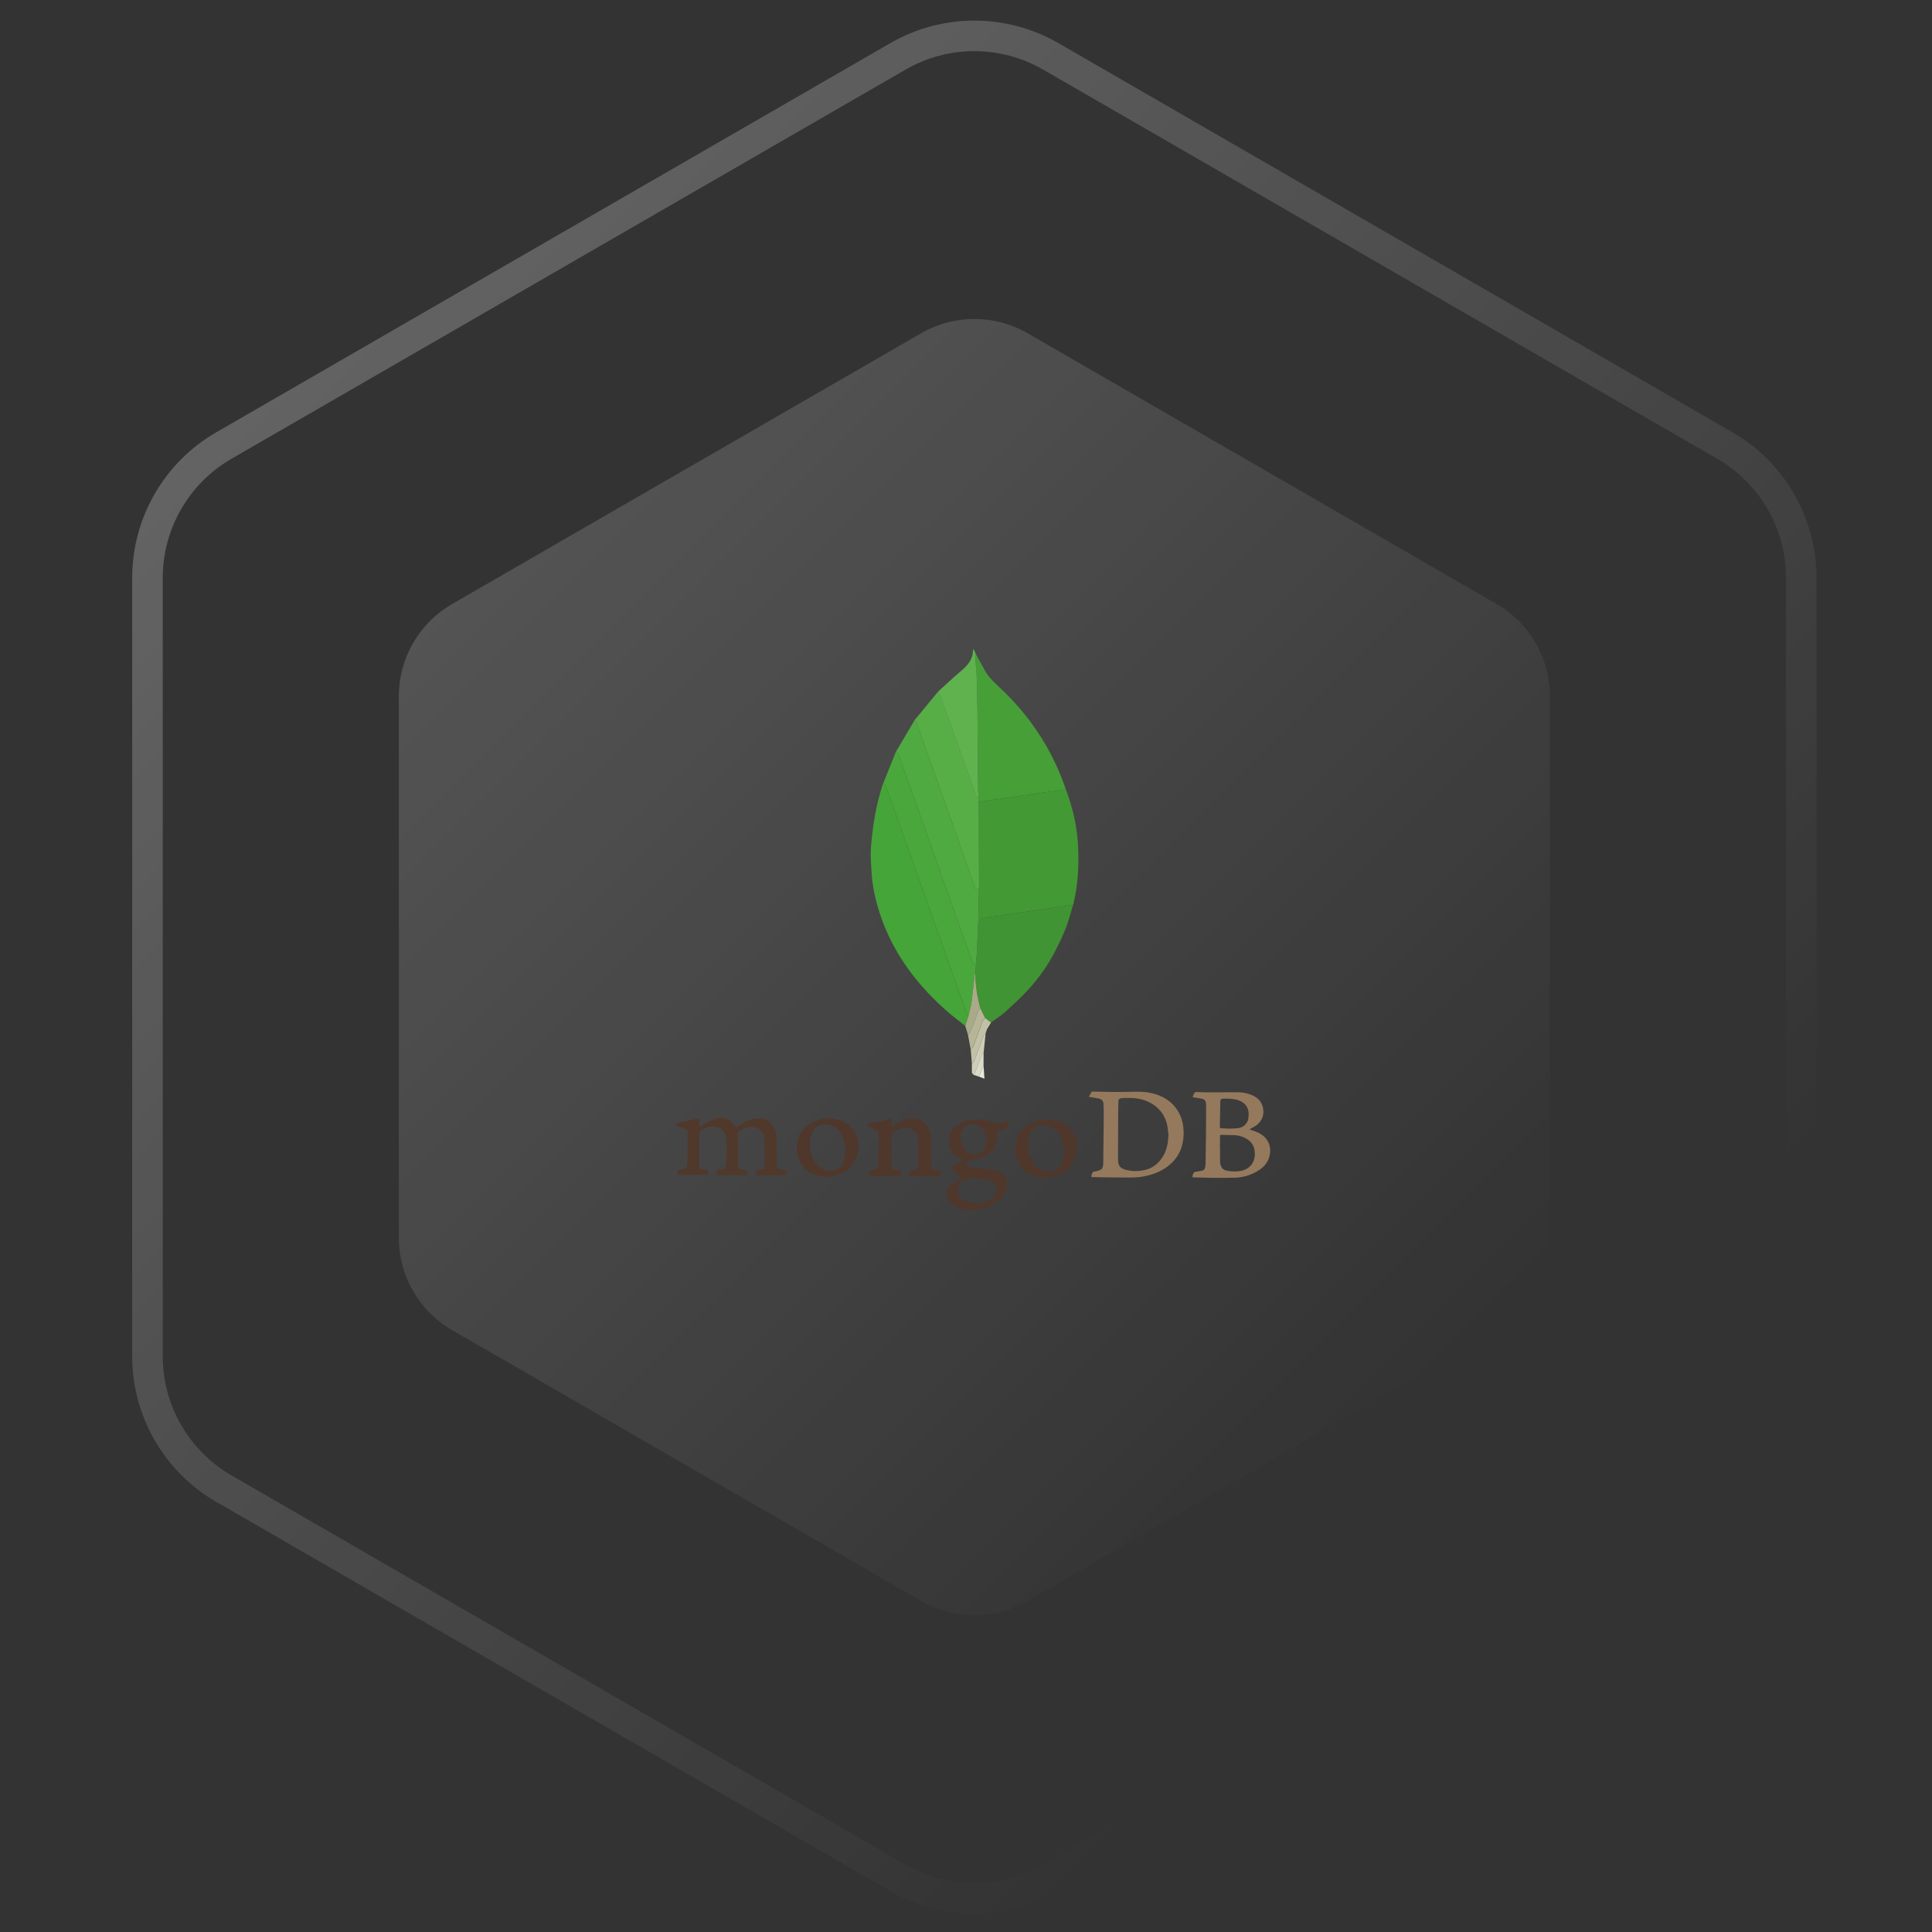 <?xml version="1.0" encoding="utf-8"?>
<svg width="70" height="70" viewBox="0 0 70 70" fill="none" xmlns="http://www.w3.org/2000/svg">
  <rect x="0" y="0" width="70" height="70" fill="#333333" stroke="none"/>
  <path d="M32.535 2.042C34.248 1.053 36.359 1.053 38.072 2.042L62.495 16.143C64.209 17.132 65.264 18.96 65.264 20.939V49.14C65.264 51.119 64.209 52.947 62.495 53.936L38.072 68.037C36.359 69.026 34.248 69.026 32.535 68.037L8.111 53.936C6.398 52.947 5.343 51.119 5.343 49.14V20.939C5.343 18.96 6.398 17.132 8.111 16.143L32.535 2.042Z" stroke="url(#paint0_linear_663_91)" stroke-opacity="0.3" stroke-width="1.107"/>
  <path d="M33.376 12.073C34.569 11.385 36.038 11.385 37.23 12.073L54.229 21.887C55.422 22.576 56.156 23.848 56.156 25.225V44.853C56.156 46.23 55.422 47.502 54.229 48.191L37.23 58.005C36.038 58.694 34.569 58.694 33.376 58.005L16.378 48.191C15.185 47.502 14.451 46.23 14.451 44.853V25.225C14.451 23.848 15.185 22.576 16.378 21.887L33.376 12.073Z" fill="url(#paint1_linear_663_91)" fill-opacity="0.2"/>
  <defs>
    <linearGradient id="paint0_linear_663_91" x1="0.708" y1="0.444" x2="69.899" y2="69.635" gradientUnits="userSpaceOnUse">
      <stop stop-color="white"/>
      <stop offset="0.766" stop-color="white" stop-opacity="0"/>
    </linearGradient>
    <linearGradient id="paint1_linear_663_91" x1="11.225" y1="10.96" x2="59.382" y2="59.118" gradientUnits="userSpaceOnUse">
      <stop stop-color="white"/>
      <stop offset="0.828" stop-color="white" stop-opacity="0"/>
    </linearGradient>
  </defs>
  <path fill-rule="evenodd" clip-rule="evenodd" fill="#94795D" d="M 39.463 39.731 C 39.494 39.676 39.524 39.629 39.548 39.579 C 39.565 39.548 39.588 39.543 39.621 39.543 C 39.824 39.548 40.03 39.553 40.233 39.556 C 40.407 39.559 40.58 39.553 40.752 39.553 C 40.948 39.551 41.142 39.54 41.338 39.545 C 41.597 39.553 41.85 39.6 42.086 39.708 C 42.365 39.836 42.577 40.029 42.721 40.288 C 42.813 40.452 42.87 40.63 42.889 40.813 C 42.919 41.082 42.901 41.344 42.809 41.603 C 42.695 41.919 42.478 42.165 42.181 42.345 C 41.949 42.486 41.697 42.57 41.427 42.617 C 41.139 42.669 40.851 42.651 40.563 42.653 C 40.249 42.653 39.933 42.648 39.619 42.643 C 39.562 42.643 39.555 42.632 39.569 42.585 L 39.581 42.538 C 39.612 42.449 39.628 42.444 39.727 42.431 C 39.798 42.421 39.864 42.397 39.923 42.361 C 39.956 42.34 39.971 42.287 39.982 42.248 C 39.994 42.212 39.994 42.172 39.994 42.136 C 39.999 41.563 40.004 40.991 40.006 40.418 C 40.006 40.272 40.004 40.131 39.994 39.985 C 39.99 39.883 39.93 39.815 39.801 39.791 C 39.701 39.773 39.6 39.757 39.498 39.741 L 39.463 39.731 Z M 42.353 41.116 C 42.339 41.001 42.332 40.886 42.31 40.777 C 42.258 40.507 42.131 40.272 41.907 40.087 C 41.548 39.789 41.113 39.744 40.66 39.778 C 40.556 39.789 40.535 39.82 40.533 39.919 C 40.53 40.06 40.528 40.199 40.528 40.34 C 40.528 40.787 40.528 41.231 40.528 41.676 C 40.528 41.804 40.528 41.929 40.533 42.057 C 40.537 42.185 40.587 42.293 40.724 42.345 C 40.939 42.423 41.165 42.434 41.39 42.4 C 41.751 42.35 42.001 42.154 42.169 41.861 C 42.303 41.631 42.341 41.378 42.353 41.116 Z M 43.226 42.632 C 43.224 42.562 43.252 42.507 43.29 42.452 C 43.302 42.439 43.335 42.439 43.359 42.434 L 43.566 42.397 C 43.64 42.382 43.677 42.337 43.687 42.272 C 43.694 42.227 43.701 42.183 43.701 42.138 C 43.706 41.788 43.71 41.438 43.713 41.088 C 43.715 40.737 43.713 40.387 43.713 40.034 L 43.71 39.966 C 43.703 39.856 43.644 39.796 43.524 39.781 L 43.264 39.741 C 43.231 39.739 43.219 39.726 43.231 39.7 C 43.25 39.653 43.271 39.606 43.3 39.564 C 43.309 39.551 43.344 39.543 43.368 39.545 C 43.493 39.548 43.618 39.556 43.743 39.556 L 44.827 39.548 C 45.037 39.548 45.24 39.582 45.427 39.676 C 45.632 39.778 45.75 39.935 45.781 40.152 C 45.816 40.377 45.741 40.57 45.566 40.722 C 45.491 40.782 45.396 40.824 45.314 40.876 L 45.285 40.892 C 45.363 40.918 45.439 40.941 45.512 40.97 C 45.724 41.048 45.894 41.177 45.984 41.378 C 46.055 41.54 46.055 41.707 46.012 41.872 C 45.946 42.133 45.764 42.306 45.524 42.436 C 45.299 42.559 45.056 42.632 44.796 42.643 C 44.558 42.653 44.32 42.651 44.079 42.653 L 43.939 42.653 C 43.708 42.648 43.477 42.643 43.248 42.638 L 43.226 42.632 Z M 44.22 41.616 L 44.225 41.616 C 44.225 41.725 44.223 41.835 44.225 41.945 C 44.227 42.016 44.223 42.089 44.239 42.157 C 44.265 42.261 44.315 42.353 44.44 42.382 C 44.605 42.423 44.775 42.429 44.945 42.402 C 45.158 42.368 45.323 42.269 45.417 42.084 C 45.486 41.942 45.498 41.796 45.474 41.644 C 45.441 41.448 45.328 41.302 45.139 41.208 C 45.016 41.145 44.884 41.109 44.745 41.103 C 44.586 41.098 44.428 41.095 44.272 41.093 C 44.227 41.09 44.22 41.111 44.22 41.148 C 44.223 41.302 44.22 41.459 44.22 41.616 Z M 44.558 40.868 C 44.643 40.863 44.74 40.863 44.837 40.852 C 45.023 40.837 45.153 40.748 45.221 40.583 C 45.255 40.5 45.252 40.413 45.255 40.327 C 45.257 40.1 45.115 39.914 44.884 39.838 C 44.704 39.778 44.52 39.778 44.336 39.783 C 44.261 39.783 44.227 39.815 44.227 39.885 L 44.213 40.803 C 44.213 40.839 44.23 40.855 44.268 40.855 L 44.558 40.868 Z" style="" transform="matrix(1, 0.004, -0.004, 1, 0.147, -0.153)"/>
  <path fill-rule="evenodd" clip-rule="evenodd" fill="#50382B" d="M 25.684 42.397 L 25.673 42.554 C 25.547 42.554 25.434 42.554 25.323 42.556 C 25.111 42.559 24.898 42.561 24.686 42.564 L 24.667 42.564 C 24.636 42.561 24.582 42.561 24.579 42.554 C 24.57 42.506 24.575 42.457 24.575 42.407 C 24.575 42.402 24.596 42.397 24.608 42.394 L 24.773 42.36 C 24.875 42.334 24.912 42.292 24.917 42.193 C 24.922 42.083 24.929 41.971 24.929 41.861 C 24.931 41.584 24.929 41.309 24.931 41.037 C 24.931 40.972 24.905 40.925 24.844 40.899 C 24.766 40.868 24.688 40.839 24.612 40.807 C 24.575 40.794 24.527 40.787 24.532 40.739 C 24.535 40.695 24.582 40.682 24.624 40.672 C 24.804 40.632 24.985 40.596 25.165 40.557 C 25.222 40.543 25.278 40.52 25.349 40.499 C 25.351 40.533 25.356 40.564 25.356 40.598 L 25.347 40.758 C 25.347 40.776 25.356 40.797 25.37 40.807 C 25.38 40.813 25.408 40.802 25.422 40.792 C 25.576 40.685 25.739 40.591 25.923 40.536 C 26.208 40.449 26.456 40.528 26.629 40.76 C 26.69 40.841 26.69 40.841 26.775 40.784 C 26.919 40.685 27.068 40.601 27.24 40.543 C 27.611 40.418 27.967 40.575 28.095 40.925 C 28.142 41.051 28.161 41.181 28.161 41.315 L 28.156 42.201 C 28.156 42.274 28.182 42.313 28.26 42.337 C 28.343 42.363 28.43 42.381 28.525 42.402 L 28.501 42.556 C 28.392 42.556 28.296 42.554 28.196 42.556 C 27.956 42.559 27.715 42.559 27.472 42.564 C 27.431 42.564 27.42 42.554 27.417 42.52 C 27.41 42.402 27.408 42.402 27.528 42.376 L 27.568 42.365 C 27.684 42.337 27.722 42.303 27.722 42.193 C 27.727 41.882 27.731 41.565 27.715 41.252 C 27.698 40.928 27.422 40.755 27.082 40.839 C 26.973 40.865 26.872 40.912 26.777 40.975 C 26.747 40.996 26.742 41.019 26.744 41.056 C 26.752 41.194 26.761 41.333 26.761 41.471 C 26.763 41.714 26.761 41.955 26.761 42.198 C 26.761 42.297 26.796 42.334 26.903 42.357 L 27.056 42.391 L 27.084 42.397 C 27.087 42.444 27.089 42.488 27.087 42.535 C 27.084 42.564 27.061 42.567 27.035 42.564 C 26.884 42.561 26.733 42.559 26.582 42.559 C 26.397 42.559 26.216 42.564 26.034 42.567 L 25.989 42.567 C 25.989 42.517 25.987 42.47 25.991 42.423 C 25.991 42.412 26.013 42.397 26.027 42.394 L 26.208 42.357 C 26.286 42.339 26.322 42.303 26.327 42.232 C 26.348 41.895 26.362 41.56 26.327 41.223 C 26.319 41.158 26.301 41.092 26.27 41.032 C 26.175 40.844 25.968 40.763 25.727 40.821 C 25.614 40.847 25.512 40.896 25.413 40.956 C 25.37 40.983 25.344 41.027 25.347 41.074 C 25.347 41.409 25.347 41.743 25.349 42.078 L 25.349 42.208 C 25.351 42.297 25.394 42.344 25.491 42.365 C 25.552 42.376 25.614 42.386 25.684 42.397 Z" style="" transform="matrix(1, 0.004, -0.004, 1, 0.149, -0.095)"/>
  <path fill-rule="evenodd" clip-rule="evenodd" fill="#4F382B" d="M 36.539 40.563 C 36.57 40.688 36.568 40.801 36.469 40.89 C 36.37 40.973 36.244 40.945 36.122 40.926 C 36.133 40.984 36.145 41.036 36.152 41.088 C 36.197 41.47 36.02 41.755 35.64 41.917 C 35.496 41.977 35.342 42.001 35.187 42.011 C 35.109 42.016 35.04 42.071 35.033 42.131 C 35.026 42.191 35.066 42.254 35.147 42.272 C 35.243 42.293 35.342 42.299 35.442 42.309 C 35.652 42.333 35.864 42.343 36.074 42.377 C 36.391 42.429 36.563 42.685 36.509 42.981 C 36.462 43.242 36.296 43.433 36.07 43.579 C 35.687 43.825 35.267 43.898 34.818 43.773 C 34.561 43.7 34.382 43.543 34.32 43.289 C 34.287 43.164 34.323 43.049 34.424 42.963 C 34.544 42.861 34.679 42.769 34.807 42.675 L 34.847 42.636 L 34.799 42.604 C 34.67 42.547 34.566 42.469 34.526 42.333 C 34.511 42.286 34.526 42.254 34.568 42.231 C 34.639 42.191 34.71 42.15 34.781 42.108 C 34.816 42.09 34.849 42.069 34.88 42.045 C 34.922 42.016 34.918 41.993 34.868 41.974 C 34.75 41.935 34.646 41.878 34.563 41.786 C 34.429 41.637 34.391 41.457 34.403 41.266 C 34.417 40.973 34.592 40.777 34.873 40.652 C 35.206 40.503 35.538 40.495 35.881 40.628 C 36.006 40.678 36.138 40.688 36.273 40.681 C 36.374 40.673 36.462 40.639 36.539 40.563 Z M 35.312 42.68 C 35.062 42.68 34.984 42.709 34.835 42.848 C 34.67 43.004 34.672 43.219 34.835 43.378 C 34.962 43.496 35.116 43.551 35.291 43.566 C 35.491 43.587 35.69 43.579 35.874 43.485 C 36.07 43.383 36.169 43.198 36.124 43.01 C 36.086 42.853 35.963 42.782 35.815 42.743 C 35.642 42.696 35.468 42.685 35.312 42.68 Z M 34.821 41.193 C 34.828 41.258 34.833 41.324 34.849 41.386 C 34.889 41.551 34.965 41.695 35.142 41.768 C 35.347 41.854 35.609 41.818 35.699 41.548 C 35.76 41.368 35.753 41.175 35.68 41 C 35.649 40.921 35.59 40.853 35.515 40.803 C 35.338 40.686 35.014 40.673 34.882 40.929 C 34.84 41.013 34.823 41.099 34.821 41.193 Z" style="" transform="matrix(1, 0.004, -0.004, 1, 0.151, -0.126)"/>
  <path fill-rule="evenodd" clip-rule="evenodd" fill="#4F372B" d="M 32.295 40.513 C 32.302 40.542 32.314 40.576 32.314 40.607 C 32.316 40.67 32.309 40.73 32.307 40.793 L 32.307 40.848 L 32.361 40.809 C 32.517 40.688 32.682 40.586 32.874 40.534 C 33.223 40.435 33.572 40.613 33.688 40.944 C 33.731 41.07 33.747 41.198 33.749 41.329 C 33.752 41.621 33.754 41.914 33.759 42.204 C 33.759 42.309 33.771 42.33 33.877 42.359 C 33.938 42.377 34 42.387 34.063 42.398 C 34.097 42.403 34.113 42.413 34.111 42.445 L 34.111 42.474 C 34.108 42.596 34.099 42.602 33.974 42.602 C 33.672 42.599 33.372 42.602 33.072 42.604 C 32.98 42.604 32.98 42.607 32.97 42.523 L 32.968 42.476 C 32.975 42.406 32.977 42.408 33.053 42.398 C 33.103 42.39 33.152 42.377 33.202 42.366 C 33.254 42.353 33.277 42.319 33.284 42.272 C 33.287 42.249 33.291 42.225 33.291 42.202 C 33.287 41.883 33.294 41.564 33.275 41.245 C 33.261 40.986 33.048 40.835 32.772 40.85 C 32.637 40.861 32.508 40.903 32.399 40.976 C 32.323 41.023 32.309 41.093 32.309 41.169 C 32.312 41.467 32.314 41.765 32.319 42.063 C 32.319 42.129 32.321 42.194 32.328 42.259 C 32.335 42.33 32.361 42.359 32.434 42.374 C 32.508 42.387 32.581 42.398 32.656 42.408 L 32.661 42.463 C 32.666 42.591 32.652 42.602 32.517 42.602 C 32.205 42.599 31.894 42.602 31.582 42.604 C 31.532 42.604 31.514 42.591 31.514 42.544 L 31.514 42.526 C 31.504 42.413 31.509 42.408 31.627 42.387 L 31.681 42.377 C 31.809 42.351 31.842 42.319 31.842 42.199 C 31.849 41.82 31.849 41.444 31.856 41.062 C 31.856 41.007 31.832 40.965 31.778 40.944 C 31.702 40.913 31.625 40.882 31.549 40.853 C 31.504 40.835 31.455 40.824 31.455 40.772 C 31.455 40.733 31.497 40.696 31.558 40.686 C 31.681 40.662 31.804 40.644 31.924 40.615 C 32.047 40.586 32.165 40.55 32.295 40.513 Z" style="" transform="matrix(1, 0.004, -0.004, 1, 0.149, -0.117)"/>
  <path fill-rule="evenodd" clip-rule="evenodd" fill="#4F382B" d="M 39.035 41.523 C 39.028 41.876 38.928 42.164 38.659 42.378 C 38.317 42.65 37.786 42.744 37.351 42.54 C 37.165 42.451 37.028 42.318 36.938 42.146 C 36.801 41.879 36.768 41.599 36.841 41.312 C 36.91 41.029 37.094 40.823 37.37 40.687 C 37.656 40.551 37.956 40.499 38.272 40.569 C 38.671 40.661 38.959 40.964 39.016 41.348 C 39.028 41.419 39.03 41.487 39.035 41.523 Z M 38.57 41.714 L 38.555 41.712 C 38.555 41.678 38.558 41.644 38.553 41.612 C 38.541 41.403 38.492 41.205 38.362 41.029 C 38.239 40.867 38.071 40.768 37.852 40.755 C 37.609 40.739 37.403 40.865 37.33 41.097 C 37.224 41.445 37.259 41.785 37.448 42.104 C 37.533 42.242 37.656 42.347 37.819 42.399 C 38.142 42.504 38.428 42.368 38.513 42.062 C 38.544 41.947 38.553 41.829 38.57 41.714 Z" style="" transform="matrix(1, 0.004, -0.004, 1, 0.149, -0.135)"/>
  <path fill-rule="evenodd" clip-rule="evenodd" fill="#4F372B" d="M 31.125 41.523 C 31.116 41.776 31.054 42.011 30.884 42.215 C 30.702 42.435 30.455 42.55 30.171 42.602 C 29.838 42.66 29.522 42.607 29.255 42.398 C 29.128 42.299 29.04 42.171 28.981 42.027 C 28.887 41.789 28.863 41.546 28.922 41.298 C 28.986 41.034 29.144 40.83 29.394 40.694 C 29.682 40.537 29.994 40.467 30.327 40.537 C 30.754 40.629 31.002 40.887 31.092 41.279 C 31.111 41.361 31.113 41.442 31.125 41.523 Z M 30.655 41.69 L 30.643 41.687 L 30.643 41.64 C 30.634 41.408 30.587 41.185 30.438 40.992 C 30.327 40.848 30.178 40.757 29.987 40.731 C 29.678 40.691 29.475 40.861 29.409 41.094 C 29.319 41.397 29.35 41.698 29.484 41.985 C 29.569 42.166 29.701 42.304 29.907 42.372 C 30.226 42.477 30.516 42.338 30.599 42.032 C 30.627 41.92 30.636 41.805 30.655 41.69 Z" style="" transform="matrix(1, 0.004, -0.004, 1, 0.149, -0.107)"/>
  <path fill-rule="evenodd" clip-rule="evenodd" fill="#439934" d="M 38.624 28.584 C 38.846 29.177 39.004 29.781 39.056 30.411 C 39.12 31.187 39.091 31.958 38.914 32.724 L 38.891 32.787 C 38.836 32.787 38.78 32.779 38.725 32.787 C 38.27 32.855 37.812 32.923 37.356 32.993 C 36.884 33.064 36.412 33.132 35.942 33.208 C 35.774 33.234 35.566 33.202 35.5 33.417 L 35.467 33.427 L 35.491 32.144 L 35.467 29.049 L 35.687 29.012 C 36.046 28.96 36.407 28.903 36.766 28.85 C 37.195 28.788 37.625 28.725 38.055 28.662 C 38.244 28.636 38.435 28.61 38.624 28.584 Z" style="" transform="matrix(1, 0.004, -0.004, 1, 0.111, -0.133)"/>
  <path fill-rule="evenodd" clip-rule="evenodd" fill="#45A538" d="M 35.005 37.15 C 34.773 36.967 34.533 36.789 34.311 36.593 C 33.116 35.545 32.24 34.311 31.808 32.819 C 31.69 32.411 31.61 31.996 31.586 31.569 C 31.567 31.274 31.541 30.976 31.562 30.681 C 31.624 29.897 31.744 29.12 31.995 28.365 L 32.006 28.347 C 32.03 28.378 32.065 28.404 32.077 28.438 C 32.32 29.099 32.559 29.761 32.797 30.422 C 33.546 32.503 34.294 34.583 35.043 36.661 C 35.059 36.703 35.097 36.735 35.123 36.771 L 35.005 37.15 Z" style="" transform="matrix(1, 0.004, -0.004, 1, 0.117, -0.119)"/>
  <path fill-rule="evenodd" clip-rule="evenodd" fill="#46A037" d="M 38.639 28.582 C 38.45 28.608 38.259 28.634 38.07 28.66 C 37.64 28.723 37.21 28.786 36.781 28.848 C 36.422 28.901 36.061 28.958 35.702 29.01 L 35.482 29.047 L 35.48 28.914 C 35.473 28.804 35.461 28.694 35.461 28.584 L 35.435 26.488 C 35.43 26.052 35.421 25.612 35.411 25.176 C 35.407 24.901 35.397 24.632 35.385 24.36 C 35.378 24.214 35.352 24.068 35.343 23.921 C 35.336 23.838 35.345 23.754 35.348 23.67 C 35.459 23.872 35.569 24.075 35.683 24.277 C 35.865 24.593 36.155 24.826 36.417 25.079 C 37.449 26.088 38.183 27.259 38.639 28.582 Z" style="" transform="matrix(1, 0.004, -0.004, 1, 0.094, -0.132)"/>
  <path fill-rule="evenodd" clip-rule="evenodd" fill="#409433" d="M 35.452 33.426 L 35.485 33.416 C 35.551 33.201 35.759 33.233 35.927 33.207 C 36.397 33.131 36.869 33.063 37.341 32.992 C 37.797 32.922 38.255 32.854 38.71 32.786 C 38.765 32.778 38.821 32.786 38.878 32.786 C 38.791 33.068 38.724 33.358 38.616 33.633 C 38.491 33.946 38.342 34.252 38.186 34.55 C 37.948 34.997 37.655 35.413 37.315 35.794 C 37.05 36.09 36.755 36.362 36.465 36.631 C 36.3 36.78 36.108 36.903 35.929 37.033 L 35.884 37.007 L 35.717 36.874 L 35.544 36.521 C 35.429 36.111 35.362 35.69 35.353 35.266 L 35.358 35.196 L 35.381 34.885 C 35.388 34.778 35.4 34.673 35.403 34.566 C 35.421 34.187 35.436 33.805 35.452 33.426 Z" style="" transform="matrix(1, 0.004, -0.004, 1, 0.125, -0.132)"/>
  <path fill-rule="evenodd" clip-rule="evenodd" fill="#4FAA41" d="M 35.468 33.415 C 35.454 33.794 35.437 34.176 35.419 34.558 C 35.416 34.662 35.404 34.769 35.397 34.874 L 35.291 34.913 C 35.06 34.273 34.824 33.643 34.597 33.008 C 34.219 31.959 33.846 30.911 33.471 29.863 C 33.166 29.019 32.859 28.172 32.552 27.328 C 32.536 27.288 32.496 27.257 32.465 27.223 L 33.138 26.073 C 33.161 26.109 33.19 26.146 33.206 26.185 C 33.516 27.04 33.827 27.895 34.134 28.752 C 34.536 29.868 34.932 30.982 35.331 32.095 C 35.348 32.14 35.376 32.182 35.4 32.231 L 35.492 32.132 L 35.468 33.415 Z" style="" transform="matrix(1, 0.004, -0.004, 1, 0.109, -0.121)"/>
  <path fill-rule="evenodd" clip-rule="evenodd" fill="#4AA73C" d="M 32.458 27.221 C 32.489 27.255 32.529 27.286 32.545 27.326 C 32.852 28.17 33.159 29.017 33.464 29.861 C 33.839 30.909 34.212 31.957 34.59 33.006 C 34.817 33.641 35.053 34.271 35.284 34.911 L 35.39 34.872 L 35.367 35.183 L 35.345 35.253 C 35.308 35.593 35.277 35.933 35.234 36.27 C 35.211 36.44 35.164 36.605 35.126 36.772 C 35.1 36.736 35.062 36.704 35.046 36.662 C 34.295 34.584 33.549 32.504 32.8 30.423 C 32.562 29.762 32.323 29.1 32.08 28.439 C 32.068 28.405 32.033 28.379 32.009 28.348 L 32.458 27.221 Z" style="" transform="matrix(1, 0.004, -0.004, 1, 0.115, -0.12)"/>
  <path fill-rule="evenodd" clip-rule="evenodd" fill="#57AE47" d="M 35.499 32.133 L 35.407 32.232 C 35.381 32.183 35.355 32.141 35.338 32.096 C 34.939 30.983 34.54 29.869 34.141 28.753 C 33.834 27.896 33.523 27.041 33.213 26.186 C 33.197 26.147 33.168 26.11 33.145 26.074 L 33.976 25.057 C 34.002 25.088 34.04 25.12 34.051 25.156 C 34.283 25.784 34.512 26.411 34.738 27.041 C 34.951 27.629 35.161 28.217 35.376 28.803 C 35.39 28.845 35.44 28.871 35.473 28.905 L 35.475 29.038 L 35.499 32.133 Z" style="" transform="matrix(1, 0.004, -0.004, 1, 0.103, -0.122)"/>
  <path fill-rule="evenodd" clip-rule="evenodd" fill="#60B24F" d="M 35.48 28.906 C 35.447 28.872 35.397 28.846 35.383 28.804 C 35.168 28.218 34.958 27.63 34.745 27.042 C 34.519 26.412 34.29 25.785 34.058 25.157 C 34.047 25.121 34.009 25.089 33.983 25.058 C 34.254 24.812 34.514 24.559 34.795 24.321 C 35.045 24.114 35.246 23.892 35.255 23.56 L 35.274 23.495 L 35.348 23.662 C 35.345 23.746 35.336 23.83 35.343 23.913 C 35.352 24.06 35.378 24.206 35.385 24.352 C 35.397 24.622 35.404 24.893 35.411 25.168 C 35.421 25.604 35.43 26.041 35.435 26.48 L 35.459 28.576 C 35.461 28.686 35.473 28.796 35.48 28.906 Z" style="" transform="matrix(1, 0.004, -0.004, 1, 0.094, -0.124)"/>
  <path fill-rule="evenodd" clip-rule="evenodd" fill="#A9AA88" d="M 35.11 36.778 C 35.148 36.611 35.195 36.446 35.218 36.276 C 35.261 35.939 35.292 35.599 35.329 35.259 L 35.337 35.257 L 35.346 35.259 C 35.355 35.683 35.422 36.106 35.537 36.514 C 35.514 36.543 35.478 36.572 35.466 36.606 C 35.367 36.867 35.275 37.131 35.171 37.392 C 35.159 37.426 35.122 37.455 35.093 37.486 L 34.992 37.157 L 35.11 36.778 Z" style="" transform="matrix(1, 0.004, -0.004, 1, 0.13, -0.126)"/>
  <path fill-rule="evenodd" clip-rule="evenodd" fill="#B6B598" d="M 35.09 37.486 C 35.119 37.455 35.156 37.426 35.168 37.392 C 35.272 37.131 35.364 36.867 35.463 36.606 C 35.475 36.572 35.511 36.545 35.534 36.517 L 35.707 36.867 C 35.673 36.911 35.626 36.953 35.607 37.003 L 35.279 37.902 C 35.263 37.939 35.218 37.965 35.187 37.996 L 35.09 37.486 Z" style="" transform="matrix(1, 0.004, -0.004, 1, 0.133, -0.126)"/>
  <path fill-rule="evenodd" clip-rule="evenodd" fill="#C2C1A7" d="M 35.188 37.998 C 35.219 37.967 35.264 37.941 35.28 37.904 L 35.608 37.002 C 35.627 36.955 35.674 36.913 35.708 36.869 L 35.875 37.002 C 35.795 37.075 35.75 37.159 35.776 37.269 L 35.726 37.421 C 35.703 37.449 35.67 37.473 35.658 37.502 C 35.542 37.81 35.434 38.118 35.318 38.424 C 35.304 38.463 35.264 38.492 35.233 38.529 L 35.188 37.998 Z" style="" transform="matrix(1, 0.004, -0.004, 1, 0.135, -0.127)"/>
  <path fill-rule="evenodd" clip-rule="evenodd" fill="#CECDB7" d="M 35.231 38.529 C 35.262 38.492 35.302 38.461 35.316 38.424 C 35.432 38.118 35.54 37.81 35.656 37.502 C 35.668 37.473 35.701 37.449 35.724 37.421 L 35.654 38.131 C 35.635 38.15 35.609 38.168 35.599 38.192 L 35.366 38.811 C 35.349 38.853 35.318 38.892 35.295 38.929 C 35.273 38.903 35.236 38.879 35.233 38.85 C 35.226 38.743 35.231 38.633 35.231 38.529 Z" style="" transform="matrix(1, 0.004, -0.004, 1, 0.137, -0.127)"/>
  <path fill-rule="evenodd" clip-rule="evenodd" fill="#DBDAC7" d="M 35.291 38.928 C 35.314 38.891 35.347 38.852 35.364 38.81 L 35.595 38.191 C 35.605 38.167 35.631 38.149 35.652 38.13 L 35.652 38.593 L 35.484 38.993 L 35.291 38.928 Z" style="" transform="matrix(1, 0.004, -0.004, 1, 0.138, -0.127)"/>
  <path fill-rule="evenodd" clip-rule="evenodd" fill="#EBE9DC" d="M 35.484 38.993 L 35.652 38.593 L 35.685 39.066 L 35.484 38.993 Z" style="" transform="matrix(1, 0.004, -0.004, 1, 0.139, -0.127)"/>
  <path fill-rule="evenodd" clip-rule="evenodd" fill="#CECDB7" d="M 35.777 37.269 C 35.751 37.159 35.796 37.075 35.876 37.002 L 35.921 37.028 L 35.777 37.269 Z" style="" transform="matrix(1, 0.004, -0.004, 1, 0.133, -0.128)"/>
  <path fill-rule="evenodd" clip-rule="evenodd" fill="#4FAA41" d="M 35.35 35.259 L 35.341 35.257 L 35.333 35.259 L 35.355 35.189 L 35.35 35.259 Z" style="" transform="matrix(1, 0.004, -0.004, 1, 0.126, -0.126)"/>
</svg>